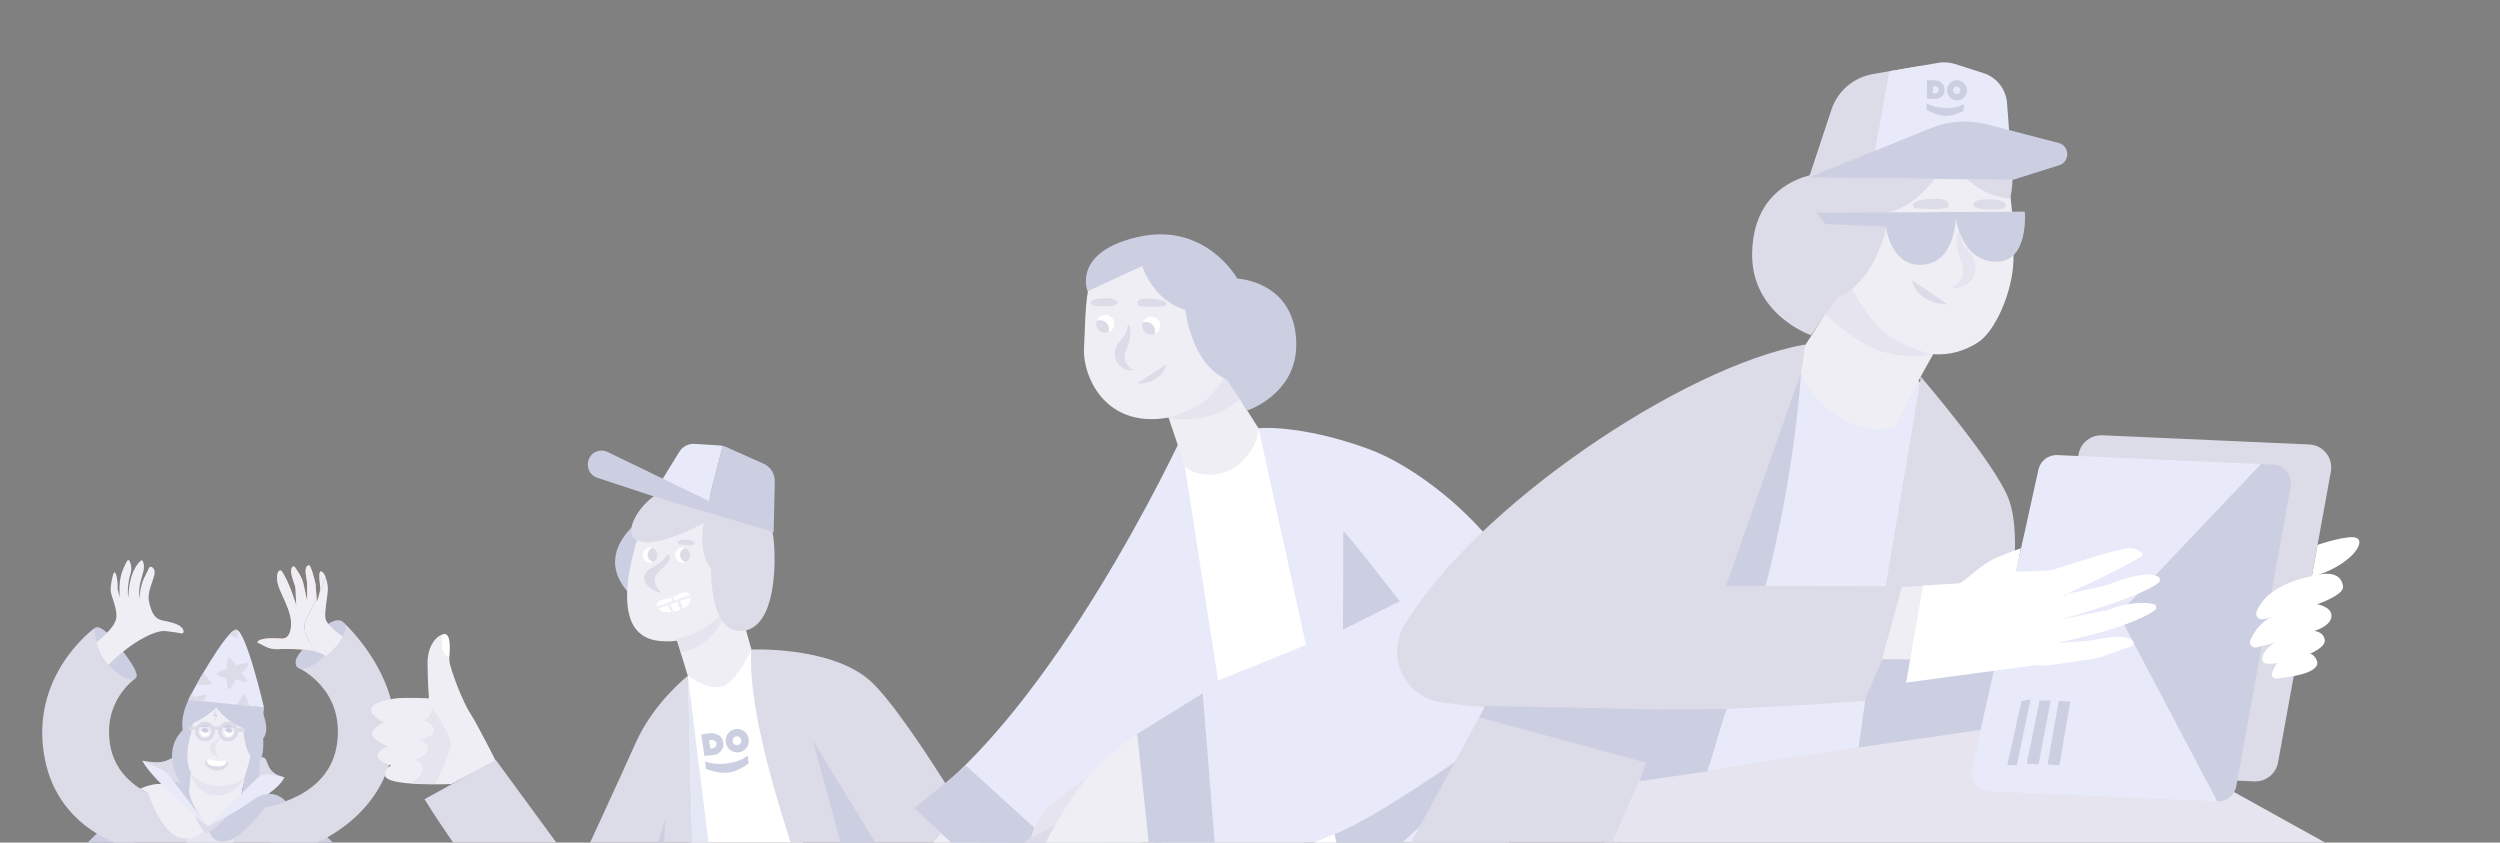 <svg width="721" height="243" viewBox="0 0 721 243" fill="none" xmlns="http://www.w3.org/2000/svg">
<rect x="0" y="0" width="721" height="243" fill="#808080" stroke="none"/>
<g clip-path="url(#clip0_285_44574)">
<g clip-path="url(#clip1_285_44574)">
<path d="M93.738 240.9L101.921 248.295C101.921 248.295 94.278 256.854 84.012 261.087C75.334 264.669 75.645 246.815 75.645 246.815L79.807 240.603L93.738 240.9Z" fill="#CCCFE2"/>
<path d="M29.238 239.067L15.368 252.779C15.368 252.779 25.235 260.929 35.427 263.885L39.208 243.013L29.238 239.067Z" fill="#CCCFE2"/>
<path d="M84.015 261.087C84.015 261.087 69.322 267.785 55.995 266.533L59.973 238.367L76.368 232.616C76.368 232.616 95.061 230.385 97.219 214.392C99.376 198.399 85.844 192.498 85.844 192.498L99.129 179.583C99.129 179.583 116.611 195.352 113.546 215.035C110.673 233.491 95.355 243.072 81.025 246.892L84.015 261.087Z" fill="#DCDBE8"/>
<path d="M27.258 181.168L39.053 195.657C39.053 195.657 29.125 202.345 31.946 215.753C33.913 225.099 42.738 228.685 42.738 228.685L60.835 234.292L55.995 266.537C55.995 266.537 42.837 266.694 35.427 263.889L38.742 244.856C38.742 244.856 17.126 240.833 12.893 218.712C8.296 194.712 27.258 181.168 27.258 181.168Z" fill="#DCDBE8"/>
<path d="M54.95 234.554L50.53 266.526C50.53 266.526 60.545 267.733 68.937 265.876L66.773 235.296L54.95 234.554Z" fill="#E5E4EF"/>
<path d="M27.258 181.168C27.258 181.168 27.392 187.072 30.53 190.836C33.669 194.6 37.333 196.867 39.053 195.653C40.772 194.439 36.14 188.821 34.287 186.327C32.437 183.837 28.875 179.821 27.258 181.168Z" fill="#CCCFE2"/>
<path d="M99.129 179.58C100.689 181.311 98.818 184.729 95.058 188.055C91.298 191.382 87.899 193.907 85.844 192.494C83.786 191.081 89.424 184.61 90.01 184.064C90.596 183.518 96.516 176.68 99.129 179.58Z" fill="#CCCFE2"/>
<path d="M93.854 178.282C93.589 176.106 94.373 172.786 94.55 170.334C94.638 169.085 94.338 167.623 93.907 166.514C93.409 167.917 92.834 169.295 92.234 170.607C91.969 171.81 91.404 173.419 91.404 173.419L91.326 172.52C90.059 175.102 88.827 177.327 88.167 178.852C86.903 181.766 88.979 184.722 90.981 187.933C92.167 188.234 93.205 188.643 93.935 189.203C93.935 189.203 97.37 186.663 98.867 183.578C98.864 183.581 94.119 180.461 93.854 178.282Z" fill="#EFEEF4"/>
<path fill-rule="evenodd" clip-rule="evenodd" d="M37.337 161.729C37.203 161.47 36.849 161.463 36.698 161.712C36.564 161.932 36.398 162.23 36.214 162.583L36.217 162.587C35.811 163.374 35.328 164.462 34.957 165.78C34.27 168.213 34.47 171.26 34.528 172.137C34.535 172.256 34.541 172.335 34.541 172.367C34.431 171.811 34.313 171.42 34.209 171.076C34.022 170.456 33.881 169.99 33.919 168.991C33.986 167.263 33.4 164.801 32.966 165.066C32.532 165.332 31.928 168.365 31.928 170.149C31.928 170.9 32.236 171.832 32.586 172.893C33.068 174.353 33.63 176.055 33.58 177.862C33.492 180.982 27.865 185.18 27.865 185.18C28.779 189.706 31.37 191.739 31.37 191.739C32.79 190.056 35.73 187.538 38.883 185.481C38.883 185.48 38.882 185.48 38.882 185.479C42.08 183.392 45.499 181.78 47.765 182.004C49.735 182.2 51.465 182.508 52.344 182.679C52.711 182.752 53.026 182.417 52.959 182.035C52.621 180.144 49.696 179.536 47.48 179.075C47.31 179.04 47.145 179.005 46.985 178.971C44.475 178.436 43.864 176.82 43.084 174.053C42.496 171.969 43.178 169.95 43.846 167.975C44.064 167.331 44.28 166.692 44.45 166.056C44.909 164.349 44.207 163.723 43.677 163.496C43.412 163.384 43.109 163.51 42.982 163.772L41.795 166.221C39.977 169.698 40.408 172.881 40.408 172.881C39.85 170.59 40.203 168.558 41.153 165.528C41.831 163.37 41.407 162.216 41.107 161.733C41.005 161.568 40.779 161.533 40.638 161.663C39.338 162.828 38.505 164.454 37.972 166.088C37.973 166.09 37.974 166.092 37.975 166.095C36.956 169.224 37.037 172.377 37.037 172.377C36.691 170.95 36.86 168.071 37.64 165.486C37.651 165.451 37.66 165.416 37.668 165.383L37.668 165.383C37.673 165.363 37.678 165.344 37.683 165.325L37.68 165.319C38.13 163.659 37.686 162.39 37.337 161.729Z" fill="#EFEEF4"/>
<path d="M88.163 178.856C88.827 177.33 90.059 175.109 91.323 172.524L91.013 168.897C91.023 168.641 90.995 168.386 90.938 168.134C90.719 167.186 90.119 164.724 89.456 163.349C89.339 163.104 89.046 162.989 88.81 163.107C87.496 163.769 88.52 166.833 88.559 168.159C88.601 169.593 88.601 173.385 88.601 173.385C88.601 173.385 87.606 168.767 87.412 167.973C87.044 166.483 85.904 164.8 85.064 163.587C84.873 163.31 84.467 163.293 84.273 163.566C83.246 165.003 85.226 168.781 85.226 169.673C85.226 170.67 85.473 174.689 85.473 174.689C85.473 174.689 83.525 168.033 81.251 164.741C81.053 164.458 80.647 164.426 80.425 164.692C79.673 165.588 79.821 167.424 80.241 168.767C81.036 171.307 83.115 174.731 83.768 177.929C84.294 180.503 83.881 184.347 81.237 184.169C78.593 183.991 74.487 183.952 74.222 185.313C75.903 185.956 77.329 187.328 80.1 187.212C81.781 187.142 87.15 186.971 90.974 187.94C88.975 184.725 86.9 181.766 88.163 178.856Z" fill="#FBBB9D"/>
<path d="M88.163 178.856C88.827 177.33 90.059 175.109 91.323 172.524L91.013 168.897C91.023 168.641 90.995 168.386 90.938 168.134C90.719 167.186 90.119 164.724 89.456 163.349C89.339 163.104 89.046 162.989 88.81 163.107C87.496 163.769 88.52 166.833 88.559 168.159C88.601 169.593 88.601 173.385 88.601 173.385C88.601 173.385 87.606 168.767 87.412 167.973C87.044 166.483 85.904 164.8 85.064 163.587C84.873 163.31 84.467 163.293 84.273 163.566C83.246 165.003 85.226 168.781 85.226 169.673C85.226 170.67 85.473 174.689 85.473 174.689C85.473 174.689 83.525 168.033 81.251 164.741C81.053 164.458 80.647 164.426 80.425 164.692C79.673 165.588 79.821 167.424 80.241 168.767C81.036 171.307 83.115 174.731 83.768 177.929C84.294 180.503 83.881 184.347 81.237 184.169C78.593 183.991 74.487 183.952 74.222 185.313C75.903 185.956 77.329 187.328 80.1 187.212C81.781 187.142 87.15 186.971 90.974 187.94C88.975 184.725 86.9 181.766 88.163 178.856Z" fill="#EFEEF4"/>
<path d="M92.523 164.804C91.641 164.986 92.47 168.97 92.347 169.974C92.326 170.163 92.283 170.38 92.23 170.611C92.83 169.299 93.406 167.921 93.904 166.518C93.49 165.455 92.954 164.713 92.523 164.804Z" fill="#FBBB9D"/>
<path d="M92.523 164.804C91.641 164.986 92.47 168.97 92.347 169.974C92.326 170.163 92.283 170.38 92.23 170.611C92.83 169.299 93.406 167.921 93.904 166.518C93.49 165.455 92.954 164.713 92.523 164.804Z" fill="#EFEEF4"/>
<path d="M53.601 232.546C53.601 232.546 43.808 223.088 41.047 219.387C44.811 219.905 46.523 220.377 49.926 218.449C53.495 216.428 55.504 215.578 58.925 217.015C62.346 218.449 66.911 222.238 70.332 221.321C73.752 220.405 75.807 216.158 77.075 219.943C77.904 222.423 79.228 223.48 82.01 224.148C78.617 227.111 67.924 233.855 67.924 233.855L53.601 232.546Z" fill="#DCDBE8"/>
<path d="M75.666 205.381C75.666 205.381 78.056 210.261 75.892 213.003C75.892 213.003 76.771 222 71.525 221.986C66.279 221.972 71.062 204.916 71.062 204.916L75.666 205.381Z" fill="#CCCFE2"/>
<path d="M53.241 210.124C53.241 210.124 48.976 213.126 49.704 219.338C50.431 225.551 54.498 228.286 54.498 228.286L55.07 222.787L54.844 212.321L53.241 210.124Z" fill="#CCCFE2"/>
<path d="M55.808 204.807C55.808 204.807 55.744 208.298 54.766 212.325C53.788 216.351 52.486 225.746 60.892 226.551C69.297 227.356 70.992 224.337 71.447 221.986C71.903 219.635 73.011 214.269 73.403 212.388C73.795 210.506 75.161 202.859 68.062 201.984C60.962 201.11 55.808 204.807 55.808 204.807Z" fill="#EFEEF4"/>
<path d="M55.105 222.123C55.105 222.123 54.389 230.175 54.325 231.116C54.261 232.057 54.064 238.161 60.906 238.364C67.747 238.567 69.181 231.651 69.181 231.651L70.614 223.935L55.105 222.123Z" fill="#EFEEF4"/>
<path d="M55.07 222.787C55.07 222.787 56.941 226.282 62.293 226.638C67.829 227.006 70.543 224.253 70.543 224.253C70.543 224.253 67.846 229.703 62.078 229.384C57.742 229.147 55.112 224.914 55.07 222.787Z" fill="#E5E4EF"/>
<path d="M62.226 213.584C61.711 214.06 61.047 214.406 60.725 215.036C60.38 215.711 60.542 216.589 61.011 217.18C61.484 217.771 62.215 218.093 62.953 218.18C62.688 217.736 62.42 217.292 62.247 216.802C62.074 216.312 62.007 215.77 62.145 215.27C62.289 214.752 62.639 214.325 62.897 213.857C63.01 213.654 63.61 212.36 63.246 212.276C63.123 212.248 62.406 213.416 62.226 213.584Z" fill="#E5E4EF"/>
<path d="M54.403 201.747C54.403 201.747 50.304 209.288 54.321 214.633L55.631 208.638C55.631 208.638 61.94 205.591 63.437 202.684C66.342 197.042 54.403 201.747 54.403 201.747Z" fill="#CCCFE2"/>
<path d="M61.206 202.289C61.206 202.289 64.743 209.145 73.544 211.237L75.804 207.459L76.135 203.989L61.206 202.289Z" fill="#CCCFE2"/>
<path d="M47.878 226.862C47.878 226.862 53.534 234.208 57.078 237.293C57.078 237.293 58.399 238.136 60.037 238.395C60.037 238.395 55.317 233.145 54.498 228.282C50.219 222.85 47.878 226.862 47.878 226.862Z" fill="#CCCFE2"/>
<path d="M74.264 210.331L72.326 217.977C70.204 215.84 70.024 208.403 70.024 208.403L74.264 210.331Z" fill="#CCCFE2"/>
<path d="M68.81 233.166C68.81 233.015 70.226 226.219 70.226 226.219L73.989 223.854L74.183 226.32L78.628 225.414L68.81 233.166Z" fill="#4458E2"/>
<path d="M59.97 238.367C59.97 238.367 56.937 243.219 51.621 241.508C46.307 239.798 42.7 228.716 42.7 228.716L40.437 227.481C40.437 227.481 46.473 224.407 49.961 227.397C53.449 230.392 59.97 238.367 59.97 238.367Z" fill="#EFEEF4"/>
<path d="M74.762 219.856C74.762 219.856 76.284 229.038 69.544 229.748L70.543 224.253L72.376 217.967L74.762 219.856Z" fill="#CCCFE2"/>
<path d="M41.047 219.387C43.769 224.991 59.97 238.367 59.97 238.367L48.853 223.718C48.256 222.934 47.49 222.308 46.608 221.895C45.446 221.349 43.557 220.482 41.047 219.387Z" fill="#E8EAF9"/>
<path d="M59.97 238.367C60.04 238.112 70.628 227.891 74.271 224.379C75.076 223.602 76.167 223.217 77.265 223.326C78.43 223.445 80.41 224.004 82.01 224.144C79.641 230.053 59.97 238.367 59.97 238.367Z" fill="#E8EAF9"/>
<path d="M60.08 238.367C60.08 238.367 60.366 243.478 65.184 242.621C70 241.764 76.468 232.816 76.468 232.816L82.473 231.193C82.473 231.193 78.974 226.628 73.272 230.542C70.205 232.648 66.678 236.891 66.678 236.891C66.678 236.891 64.75 238.374 60.08 238.367Z" fill="#CCCFE2"/>
<path d="M59.97 238.367C59.97 238.367 66.473 240.886 74.826 229.598C74.826 229.598 64.076 236.716 59.97 238.367Z" fill="#CCCFE2"/>
<path d="M59.221 211.293C58.703 211.293 58.261 210.95 58.092 210.474C57.954 210.677 57.877 210.918 57.877 211.184C57.877 211.87 58.417 212.426 59.084 212.426C59.751 212.426 60.291 211.87 60.291 211.184C60.291 211.034 60.263 210.89 60.214 210.757C59.995 211.079 59.635 211.293 59.221 211.293Z" fill="white"/>
<path d="M59.221 211.293C59.631 211.293 59.995 211.079 60.21 210.758C60.041 210.282 59.603 209.939 59.08 209.939C58.671 209.939 58.307 210.152 58.092 210.474C58.265 210.953 58.703 211.293 59.221 211.293Z" fill="#CCCFE2"/>
<path d="M66.116 211.289C65.597 211.303 65.149 210.974 64.965 210.506C64.835 210.712 64.76 210.957 64.768 211.219C64.785 211.905 65.34 212.447 66.007 212.426C66.674 212.409 67.196 211.835 67.179 211.149C67.175 210.999 67.14 210.859 67.091 210.726C66.879 211.055 66.526 211.279 66.116 211.289Z" fill="white"/>
<path d="M66.116 211.289C66.526 211.279 66.882 211.055 67.091 210.726C66.907 210.254 66.459 209.928 65.94 209.942C65.53 209.953 65.174 210.177 64.965 210.506C65.145 210.974 65.594 211.303 66.116 211.289Z" fill="#CCCFE2"/>
<path d="M57.485 209.026C57.34 209.117 56.962 209.575 57.379 209.607C57.799 209.638 60.779 209.974 60.779 209.383C60.779 208.729 58.925 208.134 57.485 209.026Z" fill="#CCCFE2"/>
<path d="M64.009 209.533C64.101 210.075 67.635 209.897 67.649 209.607C67.663 209.32 66.932 208.589 65.848 208.589C64.764 208.589 63.956 209.225 64.009 209.533Z" fill="#CCCFE2"/>
<path d="M59.084 213.297C60.386 213.297 61.442 212.251 61.442 210.96C61.442 209.67 60.386 208.624 59.084 208.624C57.781 208.624 56.726 209.67 56.726 210.96C56.726 212.251 57.781 213.297 59.084 213.297Z" stroke="#DBDAE7" stroke-miterlimit="10"/>
<path d="M65.795 213.297C67.097 213.297 68.153 212.251 68.153 210.96C68.153 209.67 67.097 208.624 65.795 208.624C64.492 208.624 63.437 209.67 63.437 210.96C63.437 212.251 64.492 213.297 65.795 213.297Z" stroke="#DBDAE7" stroke-miterlimit="10"/>
<path d="M61.128 209.998C61.202 209.921 63.68 210.051 63.68 210.051" stroke="#DBDAE7" stroke-miterlimit="10"/>
<path d="M68.09 210.533C68.189 210.533 70.716 210.533 70.716 210.533" stroke="#DBDAE7" stroke-miterlimit="10"/>
<path d="M56.99 210.026H54.491" stroke="#DBDAE7" stroke-miterlimit="10"/>
<path d="M90.977 187.936L92.527 190.297C92.527 190.297 87.21 194.089 85.664 192.193C84.118 190.297 87.38 187.328 87.38 187.328L90.977 187.936Z" fill="#CCCFE2"/>
<path d="M56.192 235.184L59.97 238.367L65.159 235.852C65.159 235.852 61.001 240.232 59.613 240.232C58.226 240.232 56.192 235.184 56.192 235.184Z" fill="#DCDBE8"/>
<path d="M65.559 219.586C65.463 219.488 65.336 219.439 65.202 219.411C65.251 219.53 65.266 219.667 65.248 219.796C65.184 220.206 64.877 220.545 64.514 220.73C64.15 220.916 63.74 220.965 63.338 220.986C62.688 221.017 62.039 220.979 61.4 220.867C61.068 220.807 60.736 220.73 60.44 220.566C60.143 220.401 59.885 220.143 59.776 219.817C59.688 219.544 59.695 219.286 59.779 219.065C59.596 219.128 59.437 219.23 59.335 219.384C58.505 220.597 60.422 222.042 62.088 222.175C63.395 222.28 64.796 222.011 65.562 220.737C65.763 220.387 65.838 219.87 65.559 219.586Z" fill="#DCDBE8"/>
<path d="M59.776 219.81C59.885 220.139 60.143 220.398 60.44 220.559C60.736 220.72 61.068 220.8 61.4 220.86C62.039 220.972 62.692 221.014 63.338 220.979C63.74 220.958 64.154 220.909 64.514 220.723C64.877 220.538 65.184 220.202 65.248 219.789C65.266 219.66 65.251 219.523 65.202 219.405C65.146 219.391 65.086 219.384 65.029 219.377C64.147 219.289 63.257 219.632 62.378 219.495C61.813 219.408 61.294 219.121 60.733 219.013C60.464 218.96 60.09 218.95 59.779 219.055C59.695 219.279 59.684 219.537 59.776 219.81Z" fill="white"/>
<path d="M30.125 162.152L30.164 162.177C30.168 162.177 30.15 162.149 30.125 162.152Z" fill="#FFB89C"/>
<path d="M54.356 201.81C54.727 200.691 65.29 181.455 68.139 181.606C70.988 181.756 76.125 204.024 76.125 204.024L54.356 201.81Z" fill="#E8EAF9"/>
<path d="M56.587 197.584C56.587 197.584 61.064 197.566 61.022 197.126C60.979 196.685 58.614 194.026 58.614 194.026C58.614 194.026 57.452 195.957 56.587 197.584Z" fill="#DCDBE8"/>
<path d="M65.378 192.9C65.378 192.799 65.445 189.815 65.904 189.647C66.367 189.479 68.044 191.917 68.044 191.917C68.044 191.917 70.974 190.899 71.567 191.34C72.16 191.781 69.558 194.324 69.657 194.324C69.756 194.324 71.532 196.223 71.369 196.594C71.204 196.968 67.913 195.95 67.913 195.95C67.913 195.95 66.565 199.036 65.972 198.798C65.378 198.56 65.378 195.646 65.378 195.646C65.378 195.646 62.547 194.932 62.483 194.39C62.416 193.848 65.378 192.9 65.378 192.9Z" fill="#DCDBE8"/>
<path d="M68.326 203.233C68.326 203.233 69.954 200.323 70.381 200.221C70.808 200.12 71.994 203.611 71.994 203.611L68.326 203.233Z" fill="#DCDBE8"/>
<path d="M55.253 199.987C55.253 199.987 55.959 200.813 56.051 201.068C56.051 201.068 59.144 200.05 59.422 200.351C59.701 200.655 58.681 202.261 58.681 202.261L54.36 201.803C54.356 201.803 54.949 200.368 55.253 199.987Z" fill="#DCDBE8"/>
<path d="M66.229 182.899C66.229 182.899 68.037 184.155 68.418 184.026C68.799 183.896 68.305 181.636 68.305 181.636C68.305 181.636 67.701 181.259 66.229 182.899Z" fill="#DCDBE8"/>
<path d="M62.162 205.049L61.428 206.623L62.286 206.427L61.742 208.109L62.766 206.126H61.89L62.37 205.073L62.162 205.049Z" fill="#CCCFE2"/>
</g>
</g>
<path d="M142.975 219.407C142.975 219.407 137.567 208.718 135.824 206.058C133.062 201.839 130.054 193.118 129.667 191.085C129.28 189.052 130.39 182.94 128.195 182.94C126.014 182.94 123.303 186.227 123.303 191.085C123.303 195.944 123.703 201.404 123.703 201.404C123.703 201.404 115.997 201.046 113.596 201.493C110.472 202.094 107 202.913 107 204.741C107 206.557 110.782 208.283 110.782 208.283C110.782 208.283 106.38 210.303 107.374 212.132C108.368 213.947 111.892 215.303 111.892 215.303C111.892 215.303 108.536 216.351 108.923 218.167C109.323 219.983 112.847 220.737 112.847 220.737C112.847 220.737 110.834 221.606 111.066 223.678C111.44 226.926 130.209 226.12 130.209 226.12L142.975 219.407Z" fill="#EFEEF4"/>
<path d="M127.524 183.03C127.524 183.03 126.711 189.219 129.525 189.372C129.525 189.372 130.57 181.598 127.524 183.03Z" fill="white"/>
<path d="M198.364 194.896L199.422 291.407L242.755 285.436L216.719 187.326L198.364 194.896Z" fill="white"/>
<path d="M186.385 148.609C186.385 148.609 170.753 158.25 180.706 170.307C190.658 182.365 191.123 150.054 191.123 150.054" fill="#CCCFE2"/>
<path d="M183.339 214.229C179.131 223.703 166.429 251.156 166.429 251.156L142.975 219.152L122.438 230.48C122.438 230.48 152.721 280.347 170.005 278.212C187.289 276.077 186.333 245.376 186.333 245.376L178.55 300.396L201.075 297.481L198.364 194.896C198.364 194.896 188.515 202.593 183.339 214.229Z" fill="#DCDBE8"/>
<path d="M187.457 145.438C187.457 145.438 171.179 182.429 189.741 184.794C211.517 187.569 220.153 156.076 220.153 156.076" fill="#EFEEF4"/>
<path d="M193.485 179.015L198.364 194.896C198.364 194.896 204.044 199.039 208.136 198.041C212.228 197.044 216.72 187.314 216.72 187.314L210.472 165.27L193.485 179.015Z" fill="#EFEEF4"/>
<path d="M195.034 184.053L196.389 188.208C196.389 188.208 206.561 186.661 209.684 175.256C209.684 175.256 203.037 183.644 195.034 184.053Z" fill="#E5E4EF"/>
<path d="M202.998 150.808C202.805 151.102 201.269 159.887 205.102 163.889C205.102 163.889 204.431 183.797 214.887 181.841C225.342 179.884 223.613 155.207 222.657 153.161C221.702 151.115 200.985 138.725 193.317 140.771C185.65 142.817 179.415 152.867 183.158 155.501C188.231 159.068 202.998 150.808 202.998 150.808Z" fill="#DCDBE8"/>
<path d="M223.445 138.853C223.496 136.654 222.231 134.634 220.256 133.751L209.336 128.88C209.052 128.752 208.755 128.662 208.458 128.598C207.619 131.718 205.412 140.413 204.263 144.978L223.122 153.557L223.445 138.853Z" fill="#CCCFE2"/>
<path d="M207.697 128.483L200.313 128.01C198.545 127.895 196.867 128.765 195.925 130.286C193.963 133.457 190.8 138.572 190.723 138.815L204.263 144.978C205.412 140.413 207.607 131.718 208.459 128.598C208.2 128.547 207.955 128.496 207.697 128.483Z" fill="#E8EAF9"/>
<path d="M188.334 143.098L172.264 137.792C168.637 136.59 168.611 131.373 172.225 130.145C173.193 129.813 174.265 129.877 175.181 130.324L222.799 153.365L188.334 143.098Z" fill="#CCCFE2"/>
<path d="M190.71 161.971C189.729 162.751 188.606 163.301 187.573 164.004C186.76 164.554 185.959 165.283 185.779 166.254C185.572 167.405 186.334 168.53 187.224 169.285C188.218 170.141 189.432 170.73 190.71 170.998C190.051 170.295 189.38 169.553 189.057 168.633C188.696 167.571 188.877 166.318 189.548 165.423C190.387 164.285 191.704 163.441 192.491 162.265C192.814 161.792 193.73 160.258 192.762 160.002C192.272 159.874 192.155 160.424 191.91 160.756C191.562 161.204 191.161 161.613 190.71 161.971Z" fill="#DCDBE8"/>
<path d="M195.809 156.012C195.602 156.178 194.97 156.997 196.054 157.035C197.138 157.074 200.21 157.751 200.352 156.805C200.481 155.846 196.867 155.117 195.809 156.012Z" fill="#DCDBE8"/>
<path d="M186.811 159.989C186.811 159.081 187.379 158.327 188.18 158.033C187.973 157.969 187.754 157.917 187.508 157.917C186.321 157.917 185.366 158.889 185.366 160.104C185.366 161.319 186.321 162.29 187.508 162.29C187.87 162.29 188.193 162.188 188.489 162.035C187.534 161.856 186.811 161.012 186.811 159.989Z" fill="white"/>
<path d="M189.651 160.104C189.651 159.132 189.031 158.327 188.167 158.045C187.379 158.327 186.798 159.094 186.798 160.002C186.798 161.025 187.521 161.869 188.476 162.048C189.173 161.664 189.651 160.948 189.651 160.104Z" fill="#DCDBE8"/>
<path d="M196.157 159.989C196.157 159.081 196.725 158.327 197.525 158.033C197.318 157.969 197.099 157.917 196.854 157.917C195.666 157.917 194.711 158.889 194.711 160.104C194.711 161.319 195.666 162.29 196.854 162.29C197.215 162.29 197.538 162.188 197.835 162.035C196.88 161.856 196.157 161.012 196.157 159.989Z" fill="white"/>
<path d="M198.997 160.104C198.997 159.132 198.377 158.327 197.512 158.045C196.725 158.327 196.144 159.094 196.144 160.002C196.144 161.025 196.867 161.869 197.822 162.048C198.519 161.664 198.997 160.948 198.997 160.104Z" fill="#DCDBE8"/>
<path d="M190.955 173.031C190.593 173.146 190.232 173.287 189.935 173.53C189.638 173.773 189.406 174.118 189.38 174.502C189.328 175.192 189.896 175.767 190.503 176.074C191.38 176.522 192.4 176.624 193.394 176.56C194.75 176.458 196.079 176.049 197.254 175.358C198.002 174.911 198.712 174.323 199.048 173.517C199.384 172.712 199.254 171.637 198.545 171.126C198.041 170.742 197.331 170.717 196.737 170.909C195.834 171.19 195.085 171.855 194.182 172.187C193.136 172.571 192.013 172.699 190.955 173.031Z" fill="white"/>
<path d="M189.406 174.923L198.971 171.612C198.971 171.612 199.074 171.816 199.1 171.893C199.126 171.97 199.19 172.238 199.19 172.238L189.741 175.512C189.741 175.512 189.561 175.307 189.522 175.23C189.483 175.154 189.406 174.923 189.406 174.923Z" fill="#EFEEF4"/>
<path d="M193.511 172.392L193.859 173.466L194.427 173.236L194.182 172.174L193.511 172.392Z" fill="#EFEEF4"/>
<path d="M192.685 174.476L193.524 176.547L194.234 176.471L193.395 174.259L192.685 174.476Z" fill="#EFEEF4"/>
<path d="M195.37 173.491C195.395 173.555 196.209 175.921 196.209 175.921L196.97 175.537L196.054 173.249L195.37 173.491Z" fill="#EFEEF4"/>
<path d="M205.231 211.441C204.469 211.429 202.236 211.851 202.236 211.851L203.179 218.039L206.419 217.63C206.419 217.63 208.82 216.888 208.6 214.344C208.381 211.799 206.006 211.454 205.231 211.441ZM205.851 215.712L204.87 215.942L204.508 213.5C204.508 213.5 205.076 213.423 205.45 213.436C205.825 213.449 206.509 213.602 206.625 214.459C206.741 215.303 205.851 215.712 205.851 215.712Z" fill="#CCCFE2"/>
<path d="M212.163 210.24C210.33 210.495 209.052 212.209 209.31 214.063C209.568 215.917 211.259 217.234 213.079 216.978C214.912 216.722 216.19 215.009 215.932 213.155C215.674 211.301 213.996 209.984 212.163 210.24ZM212.718 214.894C212.034 214.983 211.401 214.497 211.298 213.794C211.208 213.091 211.685 212.452 212.369 212.362C213.053 212.273 213.686 212.758 213.789 213.462C213.88 214.152 213.402 214.791 212.718 214.894Z" fill="#CCCFE2"/>
<path d="M203.359 219.574C203.359 219.574 205.657 220.75 209.904 220.136C214.151 219.523 215.609 217.86 215.609 217.86L215.919 220.124C215.919 220.124 213.131 222.463 210.059 222.821C206.999 223.179 203.592 221.747 203.592 221.747L203.359 219.574Z" fill="#CCCFE2"/>
<path d="M198.364 194.896L210.149 290.026L200.92 291.292L198.364 194.896Z" fill="#E4E7F4"/>
<path d="M275.503 230.467C266.79 216.441 256.206 200.56 250.177 195.676C238.65 186.341 216.719 187.326 216.719 187.326C215.132 207.925 229.666 249.634 240.38 277.56L254.786 276.319L265.332 296.765C277.633 283.058 283.158 266.96 288.605 252.038C288.257 251.437 287.159 249.839 286.733 249.11L275.503 230.467Z" fill="#DCDBE8"/>
<path d="M255.715 248.356L234.404 213.5L246.008 256.194L255.715 248.356Z" fill="#CCCFE2"/>
<path d="M275.503 230.48C279.944 237.922 284.036 244.661 286.746 249.123L288.618 252.038C290.077 248.036 290.942 243.523 292 239.623L283.7 227.476C282.887 226.286 281.26 226.018 280.137 226.9L275.503 230.48Z" fill="#CCCFE2"/>
<path d="M124.517 204.025C124.517 204.025 124.607 207.375 122.09 207.644C122.09 207.644 125.562 208.884 125.123 210.904C124.684 212.937 120.786 213.193 120.786 213.193C120.786 213.193 123.729 214.165 123.394 216.108C123.058 218.052 119.495 219.279 119.495 219.279C119.495 219.279 122.012 219.548 121.922 221.747C121.832 223.959 118.54 225.89 118.54 225.89L125.562 226.069C125.562 226.069 129.551 218.129 129.99 215.124C130.416 212.145 124.517 204.025 124.517 204.025Z" fill="#E5E4EF"/>
<path d="M183.597 264.53L191.768 236.323L190.077 298.938L178.563 300.396L183.597 264.53Z" fill="#CCCFE2"/>
<g clip-path="url(#clip2_285_44574)">
<path d="M340.504 126.583C340.504 126.583 303.864 205.458 263.66 233.037L308.154 275.191C308.154 275.191 353.431 215.7 354.501 170.955" fill="#E8EAF9"/>
<path d="M428.867 199.512C428.867 199.512 426.866 213.206 427.031 214.621C427.196 216.037 449.035 290.042 449.035 290.042C449.035 290.042 324.94 309.562 325.665 308.331C326.379 307.098 338.793 215.94 338.793 215.94L428.867 199.512Z" fill="#E8EAF9"/>
<path d="M355.214 252.552L358.532 281.302L395.16 285.265L384.878 240.549C384.88 240.539 357.696 251.741 355.214 252.552Z" fill="white"/>
<path d="M263.66 233.037C263.66 233.037 275.423 223.75 278.545 220.766L319.814 258.309L308.438 275.494L263.66 233.037Z" fill="#CCCFE2"/>
<path d="M182.098 316.899C182.886 316.439 412.274 166.417 448.6 142.444C452.085 140.137 456.807 141.194 458.985 144.763C461.06 148.178 460.028 152.619 456.653 154.77L189.46 325.33L182.098 316.899Z" fill="#DCDBE8"/>
<path d="M315.444 222.714C315.342 222.882 309.268 227.325 303.534 231.526C302.361 232.385 301.361 233.436 300.553 234.639C299.071 236.826 297.891 239.443 297.272 241.676C306.298 237.177 309.254 235.106 309.254 235.106L315.444 222.714Z" fill="#E5E4EF"/>
<path d="M343.191 222.709C341.464 220.848 333.393 212.76 330.53 209.694C328.182 211.691 325.762 213.227 323.344 215.131C313.382 222.955 309.12 229.388 302.736 240.77C300.557 244.651 295.775 257.847 295.499 260.206C298.079 263.614 304.582 256.833 305.946 253.218C307.286 249.665 309.993 241.518 311.094 239.819C309.174 242.718 302.316 255.739 307.207 256.408C310.317 256.83 313.054 253.01 314 250.066C313.739 251.003 319.912 255.412 322.883 248.199C321.999 249.875 326.628 252.294 331.476 244.98C334.971 238.956 340.581 226.188 343.191 222.709Z" fill="#EFEEF4"/>
<path d="M413.036 193.156L328.62 204.888L332.955 258.929C332.955 258.929 421.219 231.335 438.858 202.597C456.498 173.858 417.149 137.672 394.617 129.459C377.206 123.122 365.351 123.203 362.994 123.516L340.507 126.572C340.507 126.572 347.374 208.03 348.157 208.193" fill="#E8EAF9"/>
<path d="M271.333 240.296C269.44 242.955 264.226 248.534 262.853 250.354C260.678 253.244 257.659 255.836 256.389 259.214L251.027 271.867C251.027 271.867 263.236 264.632 267.731 261.822C269.431 263.165 269.907 268.798 265.235 272.785C261.419 276.037 259.097 281.847 261.001 282.855C262.663 284.758 265.909 279.618 270.954 276.365C278.897 266.954 281.624 258.488 283.147 251.465C280.955 249.151 275.784 244.437 271.333 240.296Z" fill="#EFEEF4"/>
<path d="M340.707 128.083L351.309 196.274L376.633 186.011L362.992 123.527L340.707 128.083Z" fill="white"/>
<path d="M313.798 83.662C312.888 89.131 312.954 94.69 312.634 100.225C312.119 109.016 319.607 125.847 340.927 119.476C346.957 117.675 345.253 113.491 347.972 107.818C350.688 102.157 351.524 95.749 351.407 89.466C351.363 87.252 351.21 85.026 350.564 82.91C349.664 79.973 347.837 77.356 345.559 75.291C339.953 70.198 331.395 68.557 324.356 71.341C317.318 74.125 315.03 76.212 313.798 83.662Z" fill="#EFEEF4"/>
<path d="M336.058 117.565C336.058 117.565 338.549 125.175 341.714 134.228C342.416 136.233 351.506 139.621 358.214 133.038C363.195 128.157 362.981 123.525 362.981 123.525C362.981 123.525 349.992 103.627 349.723 99.529C349.457 95.42 341.82 91.443 341.82 91.443L336.058 117.565Z" fill="#EFEEF4"/>
<path d="M336.893 120.544C336.893 120.544 345.29 118.165 348.922 114.341C355.927 106.973 356.531 98.668 356.531 98.668L362.183 111.522C362.183 111.522 358.342 115.169 352.913 118.275C345.919 122.248 336.893 120.544 336.893 120.544Z" fill="#E5E4EF"/>
<path d="M329.383 76.748C329.383 76.748 332.483 86.656 341.837 89.364C341.837 89.364 343.503 105.055 353.778 109.412L359.757 118.369C359.757 118.369 374.017 113.697 373.845 99.162C373.624 81.031 356.852 80.349 356.852 80.349C356.852 80.349 347.619 63.736 327.882 68.408C309.107 72.857 313.65 83.999 313.65 83.999L329.383 76.748Z" fill="#CCCFE2"/>
<path d="M324.224 96.837C323.412 97.95 322.369 98.936 321.837 100.207C321.173 101.795 321.461 103.748 322.549 105.076C323.646 106.417 325.497 107.09 327.197 106.763C325.423 106.206 324.181 104.323 324.373 102.481C324.467 101.598 324.841 100.763 325.16 99.927C325.574 98.843 325.88 97.693 325.964 96.53C325.996 96.002 326.069 93.6 325.305 93.565C325.112 94.817 325.005 95.763 324.224 96.837Z" fill="#DCDBE8"/>
<path d="M336.398 105.085C336.398 105.085 335.227 110.622 327.887 110.659L336.398 105.085Z" fill="#DCDBE8"/>
<path d="M336.095 87.082C336.62 87.458 336.357 88.294 335.711 88.339C333.684 88.464 327.971 88.739 327.952 87.699C327.923 86.435 329.074 86.005 331.583 86.091C333.259 86.149 335.218 86.455 336.095 87.082Z" fill="#DCDBE8"/>
<path d="M320.543 88.279C319.025 88.376 314.129 88.698 314.632 87.132C315.136 85.566 322.141 85.637 322.265 87.144C322.316 87.811 321.054 88.24 320.543 88.279Z" fill="#DCDBE8"/>
<path d="M321.304 93.938C321.596 92.528 320.686 91.148 319.271 90.855C317.964 90.584 316.701 91.335 316.279 92.562C316.742 92.38 317.255 92.33 317.769 92.437C319.184 92.73 320.094 94.11 319.802 95.52C319.78 95.626 319.736 95.729 319.704 95.833C320.495 95.519 321.12 94.824 321.304 93.938Z" fill="white"/>
<path d="M317.772 92.426C317.257 92.32 316.742 92.38 316.281 92.552C316.248 92.656 316.205 92.758 316.183 92.865C315.891 94.275 316.801 95.655 318.215 95.948C318.73 96.055 319.245 95.995 319.706 95.823C319.739 95.718 319.782 95.616 319.804 95.509C320.096 94.1 319.186 92.719 317.772 92.426Z" fill="#DCDBE8"/>
<path d="M334.559 94.436C334.851 93.027 333.941 91.647 332.526 91.353C331.218 91.082 329.956 91.834 329.534 93.061C329.997 92.878 330.51 92.829 331.024 92.935C332.439 93.229 333.349 94.609 333.057 96.018C333.035 96.125 332.991 96.227 332.958 96.332C333.75 96.017 334.375 95.323 334.559 94.436Z" fill="white"/>
<path d="M331.027 92.924C330.512 92.818 329.997 92.878 329.536 93.05C329.503 93.154 329.46 93.257 329.438 93.363C329.145 94.773 330.055 96.153 331.47 96.446C331.985 96.553 332.5 96.493 332.961 96.321C332.993 96.216 333.037 96.114 333.059 96.007C333.351 94.598 332.441 93.218 331.027 92.924Z" fill="#DCDBE8"/>
<path d="M387.393 153.196C388.186 153.36 403.686 173.389 403.686 173.389L387.322 181.578L387.393 153.196Z" fill="#CCCFE2"/>
<path d="M427.031 214.622C427.031 214.622 396.422 236.361 384.878 240.55L388.322 255.484C388.324 255.474 420.191 234.084 427.031 214.622Z" fill="#CCCFE2"/>
<path d="M327.976 211.66L346.856 199.961L351.189 253.744L332.966 258.931L327.976 211.66Z" fill="#CCCFE2"/>
</g>
<g clip-path="url(#clip3_285_44574)">
<g clip-path="url(#clip4_285_44574)">
<path d="M496.036 134.725C483.084 167.702 470.014 201.093 465.521 236.231C465.442 236.781 465.403 237.429 465.815 237.802C466.227 238.176 467.11 237.763 466.855 237.272" stroke="#C9C9C9" stroke-miterlimit="10"/>
<path d="M465.521 237.842C463.833 242.909 469.21 248.821 474.41 247.584" stroke="#C9C9C9" stroke-miterlimit="10"/>
<path d="M490.58 200.445C486.852 209.872 484.399 219.791 483.28 229.848C515.228 230.535 547.196 231.223 579.144 231.91C583.52 217.061 587.876 202.212 592.252 187.383C592.763 185.635 592.174 182.748 590.486 183.416" stroke="#C9C9C9" stroke-miterlimit="10"/>
<path d="M533.577 97.897C528.788 102.061 524.491 106.795 520.802 111.96C523.235 111.489 522.293 111.843 524.334 110.448C511.402 113.1 498.764 117.106 486.656 122.37" stroke="#C9C9C9" stroke-miterlimit="10"/>
<path d="M560.03 48.971C560.403 52.761 559.245 56.69 556.91 59.675" stroke="#C9C9C9" stroke-miterlimit="10"/>
<path d="M576.514 50.326C578.888 54.136 577.652 59.734 573.923 62.209" stroke="#C9C9C9" stroke-miterlimit="10"/>
<path d="M559.304 25.146C556.694 35.831 553.475 47.458 544.527 53.842C543.663 54.451 542.682 55.04 541.623 54.942C540.563 54.843 539.562 53.763 539.955 52.781C542.368 55.158 542.82 59.066 541.681 62.248C540.543 65.45 538.071 68.003 535.343 70.007C528.082 75.349 518.466 77.313 509.694 75.29" stroke="#C9C9C9" stroke-miterlimit="10"/>
<path d="M544.723 120.799C549.354 122.331 554.005 123.863 558.637 125.375C559.461 125.65 560.324 125.945 560.854 126.633C561.384 127.32 561.305 128.518 560.52 128.852" stroke="#C9C9C9" stroke-miterlimit="10"/>
<path d="M545.096 77.745C548.51 81.182 554.221 82.047 558.499 79.749" stroke="#C9C9C9" stroke-miterlimit="10"/>
<path d="M565.74 61.482C565.407 62.975 566.604 64.311 567.605 65.469C568.605 66.628 569.508 68.317 568.645 69.574C568.154 70.281 567.251 70.576 566.427 70.792C564.229 71.362 561.992 71.774 559.755 72.03" stroke="#C9C9C9" stroke-miterlimit="10"/>
<path d="M642.136 157.843C638.506 157.548 634.836 157.705 631.245 158.314C629.636 158.589 627.988 158.982 626.653 159.885C625.299 160.808 624.298 162.38 624.436 164.01C624.652 166.367 627.144 167.879 629.499 168.154C631.834 168.429 634.208 167.84 636.563 167.899C631.697 166.269 625.868 168.154 622.866 172.338C623.239 174.577 625.633 175.795 627.772 176.482C631.422 177.641 635.248 178.23 639.075 178.211C636.76 178.171 634.444 178.839 632.501 180.077C638.545 187.226 649.162 178.25 651.046 172.083C652.851 166.131 652.596 158.903 648.377 153.993C644.06 148.965 636.19 148.022 630.185 150.457C625.456 152.382 623.867 155.289 629.204 157.253C633.482 158.785 637.819 157.489 642.136 157.843Z" stroke="#C9C9C9" stroke-miterlimit="10"/>
<path d="M520.017 100.175C519.82 99.233 486.361 112.55 486.361 112.55L463.912 229.003L542.035 216.767L566.506 125.356L552.416 108.798L520.017 100.175Z" fill="#E8EAF9"/>
<path d="M579.516 54.666C580.537 61.443 580.87 68.317 580.674 75.172C580.439 84.011 575.533 95.501 570.43 98.761C562.149 104.064 554.515 102.316 546.136 99.606C538.757 97.21 540.288 91.003 537.03 83.952C533.773 76.9 532.85 68.965 533.106 61.187C533.184 58.457 533.42 55.688 534.263 53.095C535.421 49.481 537.717 46.28 540.543 43.766C547.529 37.578 558.087 35.693 566.702 39.268C575.336 42.803 578.103 45.435 579.516 54.666Z" fill="#EFEEF4"/>
<path d="M558.656 100.215C558.656 100.215 551.807 111.862 547.097 122.115C545.999 124.491 533.694 125.925 524.02 114.926C518.329 108.464 518.309 103.082 518.309 103.082C518.309 103.082 534.617 78.707 535.009 73.64C535.402 68.573 544.86 63.78 544.86 63.78L558.656 100.215Z" fill="#EFEEF4"/>
<path d="M557.439 102.317C557.439 102.317 547.647 99.822 542.918 95.324C533.577 86.446 532.046 76.508 532.046 76.508L526.453 90.689C526.453 90.689 531.124 95.265 537.757 99.194C546.293 104.261 557.439 102.317 557.439 102.317Z" fill="#E5E4EF"/>
<path d="M467.758 226.116C467.758 226.116 455.002 241.279 468.15 249.666C481.298 258.053 540.19 255.872 575.042 252.867C586.189 251.905 597.374 247.682 619.314 259.251C641.254 270.82 693.1 311.949 693.905 310.75C694.709 309.552 723.439 272.293 723.439 272.293L622.12 216.138C622.12 216.138 602.575 207.751 589.819 208.164C577.044 208.556 467.758 226.116 467.758 226.116Z" fill="#E5E4EF"/>
<path d="M562.228 44.453C562.228 44.453 556.458 58.045 544.9 61.227C544.9 61.227 542.584 80.593 529.868 85.798L522.313 96.68C522.313 96.68 504.867 90.728 505.318 72.756C505.887 50.326 526.532 49.796 526.532 49.796C526.532 49.796 541.701 29.113 563.935 37.5C586.169 45.887 576.651 50.228 576.651 50.228L562.228 44.453Z" fill="#DCDBE8"/>
<path d="M561.305 43.157C561.305 43.157 566.388 56.1 579.712 57.259C579.712 57.259 586.698 30.979 556.89 35.968" fill="#DCDBE8"/>
<path d="M546.666 13.243L546.764 13.302C546.843 13.204 546.666 13.243 546.666 13.243Z" fill="#B2ACAB"/>
<path d="M528.18 31.647L521.724 51.151L552.219 51.524L553.927 18.978L540.151 21.355C534.558 22.317 529.946 26.265 528.18 31.647Z" fill="#DCDBE8"/>
<path d="M580.498 51.878L578.83 29.722C578.535 25.715 575.827 22.298 572.02 21.08L563.719 18.428C562.208 17.957 560.619 17.839 559.068 18.114L544.88 20.55L539.346 51.347L580.498 51.878Z" fill="#E8EAF9"/>
<path d="M521.724 51.151L580.498 51.878L593.861 47.655C597.06 46.633 596.942 42.077 593.704 41.232L573.158 35.889C567.781 34.495 562.09 34.849 556.929 36.95L521.724 51.151Z" fill="#CCCFE2"/>
<path d="M520.546 99.351C484.87 105.773 424.997 146.686 405 180.352C399.662 189.347 405.137 200.896 415.479 202.487C456.533 208.792 539.581 201.996 539.581 201.996L548.628 169.058L498.43 168.96C498.43 168.94 517.936 127.752 520.546 99.351Z" fill="#DCDBE8"/>
<path d="M510.97 136.866C510.695 138.26 463.224 246.838 463.224 246.838L406.354 244.029L443.561 175.716" fill="#DCDBE8"/>
<path d="M553.691 108.327C553.691 108.327 575.592 133.762 579.379 144.113C585.953 162.105 571.961 210.363 571.961 210.363L536.049 215.549L553.868 109.407L553.691 108.327Z" fill="#DCDBE8"/>
<path d="M558.362 23.201C557.714 23.083 555.752 23.122 555.752 23.122L555.693 28.445L558.519 28.544C558.519 28.544 560.677 28.268 560.834 26.088C560.991 23.908 559.009 23.319 558.362 23.201ZM558.303 26.874L557.439 26.933L557.459 24.831C557.459 24.831 557.95 24.851 558.264 24.91C558.578 24.969 559.147 25.204 559.127 25.931C559.127 26.658 558.303 26.874 558.303 26.874Z" fill="#CCCFE2"/>
<path d="M564.465 23.142C562.876 23.103 561.541 24.36 561.502 25.971C561.463 27.581 562.719 28.897 564.328 28.956C565.917 28.995 567.252 27.738 567.291 26.128C567.33 24.517 566.055 23.201 564.465 23.142ZM564.288 27.129C563.68 27.11 563.209 26.619 563.229 26.01C563.248 25.401 563.739 24.93 564.347 24.949C564.956 24.969 565.427 25.46 565.407 26.069C565.387 26.678 564.877 27.149 564.288 27.129Z" fill="#CCCFE2"/>
<path d="M555.634 29.761C555.634 29.761 557.44 31.077 561.148 31.136C564.877 31.215 566.349 30.017 566.349 30.017L566.31 31.961C566.31 31.961 563.601 33.552 560.933 33.414C558.264 33.297 555.556 31.608 555.556 31.608L555.634 29.761Z" fill="#CCCFE2"/>
<path d="M537.972 201.525L536.049 215.549L571.961 210.363L576.161 188.208L549.57 182.119L542.918 189.917L537.972 201.525Z" fill="#CCCFE2"/>
<path d="M566.466 70.772C567.448 72.167 568.723 73.404 569.351 74.976C570.136 76.96 569.763 79.356 568.389 80.986C567.016 82.616 564.72 83.421 562.64 82.989C564.818 82.322 566.388 80.023 566.192 77.745C566.093 76.645 565.642 75.604 565.269 74.583C564.779 73.228 564.406 71.813 564.347 70.38C564.308 69.731 564.268 66.746 565.21 66.726C565.387 68.258 565.505 69.437 566.466 70.772Z" fill="#E5E4EF"/>
<path d="M556.301 68.062C556.301 66.962 556.929 66.039 557.832 65.568C557.42 65.332 556.949 65.175 556.439 65.175C554.888 65.175 553.632 66.432 553.632 67.984C553.632 69.535 554.888 70.792 556.439 70.792C556.89 70.792 557.322 70.674 557.695 70.478C556.87 69.987 556.301 69.103 556.301 68.062Z" fill="white"/>
<path d="M559.245 67.984C559.245 66.942 558.676 66.059 557.832 65.568C556.929 66.039 556.301 66.962 556.301 68.062C556.301 69.103 556.87 69.987 557.714 70.478C558.617 70.007 559.245 69.083 559.245 67.984Z" fill="#3A282D"/>
<path d="M572.923 68.062C572.923 66.962 573.551 66.039 574.453 65.568C574.041 65.332 573.57 65.175 573.06 65.175C571.51 65.175 570.254 66.432 570.254 67.984C570.254 69.535 571.51 70.792 573.06 70.792C573.512 70.792 573.943 70.674 574.316 70.478C573.492 69.987 572.923 69.103 572.923 68.062Z" fill="white"/>
<path d="M575.886 67.984C575.886 66.942 575.317 66.059 574.473 65.568C573.57 66.039 572.942 66.962 572.942 68.062C572.942 69.103 573.511 69.987 574.355 70.478C575.258 70.007 575.886 69.083 575.886 67.984Z" fill="#3A282D"/>
<path d="M551.336 80.75C551.336 80.75 552.69 87.625 561.718 87.802L551.336 80.75Z" fill="#DCDBE8"/>
<path d="M599.494 130.777C595.942 147.118 585.109 195.534 580.871 214.508C579.968 218.554 582.931 222.404 587.072 222.6L650.163 225.35C653.479 225.487 656.384 223.17 656.992 219.89L672.22 136.021C672.946 132.054 670.003 128.361 665.98 128.184L606.284 125.533C603.046 125.415 600.181 127.615 599.494 130.777Z" fill="#DCDBE8"/>
<path d="M652.086 133.841L593.332 131.248C590.722 131.13 588.426 132.918 587.876 135.451C584.501 151.047 572.746 203.587 568.704 221.755C567.978 224.996 570.372 228.119 573.688 228.257L639.468 231.124L611.033 177.13L652.086 133.841Z" fill="#E8EAF9"/>
<path d="M644.943 226.725L660.642 140.283C661.231 137.101 658.856 134.136 655.618 133.978L652.106 133.821L611.033 177.111L639.468 231.105C642.117 231.242 644.452 229.357 644.943 226.725Z" fill="#CCCFE2"/>
<path d="M548.511 169.274L542.761 190.113L553.279 190.172L557.125 168.802C552.867 169.038 548.511 169.274 548.511 169.274Z" fill="#EFEEF4"/>
<path d="M591.762 191.763L604.027 189.956C604.615 189.878 605.204 189.721 605.773 189.524C607.598 188.896 611.935 187.383 614.643 186.401C615.389 186.126 615.566 185.105 614.918 184.633C612.053 182.61 605.204 184.359 602.947 184.712C602.574 184.771 593.351 185.517 593.351 185.517L607.009 182.08C607.009 182.08 617.646 178.937 621.472 175.952C622.1 175.461 621.924 174.44 621.158 174.243C615.467 172.79 607.736 175.972 607.736 175.972L594.077 178.702C594.077 178.702 615.997 172.829 622.454 168.154C623.14 167.644 623.062 166.563 622.277 166.21C619.294 164.815 613.034 166.563 607.696 168.704C602.653 169.961 598.198 170.845 595.902 171.317C595.372 172.593 594.941 171.513 595.902 171.317C601.79 168.803 618.431 160.612 618.058 159.964C617.587 159.119 615.958 157.843 613.446 158.177C608.187 158.864 593.567 164.01 591.664 164.383C589.76 164.737 581.479 164.855 581.479 164.855L582.833 158.118C582.833 158.118 577.063 160.141 575.042 161.162C570.823 163.264 566.192 167.958 565.23 168.194C564.779 168.312 558.499 168.606 554.633 168.842L549.727 196.85L587.15 191.822C588.681 191.96 590.231 191.94 591.762 191.763Z" fill="white"/>
<path d="M668.394 157.135C668.394 157.135 677.695 153.973 679.776 155.21C682.307 156.703 677.617 163.185 666.706 166.445L668.394 157.135Z" fill="white"/>
<path d="M668.707 165.758C668.707 165.758 674.987 164.049 675.732 168.999C676.341 173.025 659.13 177.17 652.674 178.584C651.438 178.859 650.359 177.661 650.79 176.463C651.987 173.222 655.892 167.938 668.707 165.758Z" fill="white"/>
<path d="M666.961 174.027C667.314 174.027 671.573 174.597 672.259 176.797C672.946 178.996 670.866 180.843 667.412 182.001C666.019 182.473 655.559 185.576 650.83 186.715C649.535 187.03 648.475 185.694 649.044 184.476C650.163 182.119 652.184 179.036 655.442 177.955C660.956 176.109 666.961 174.027 666.961 174.027Z" fill="white"/>
<path d="M663.37 182.434C663.743 182.335 669.689 180.548 670.454 184.457C671.22 188.346 656.089 192.392 653.067 191.252C651.556 190.663 652.067 185.183 663.37 182.434Z" fill="white"/>
<path d="M657.973 195.515C658.268 195.436 669.296 194.513 668.237 190.722C667.177 186.931 661.859 188.169 659.111 189.406C656.344 190.624 652.635 196.831 657.973 195.515Z" fill="white"/>
<path d="M582.99 202.193L578.928 220.636H581.695L585.6 201.702L582.99 202.193Z" fill="#CCCFE2"/>
<path d="M588.21 202.036L584.501 220.263L587.935 220.44L591.428 202.036H588.21Z" fill="#CCCFE2"/>
<path d="M593.744 202.134L590.506 220.44L593.94 220.715L597.08 202.33L593.744 202.134Z" fill="#CCCFE2"/>
<path d="M428.215 203.607L481.651 204.648L474.92 220.007L426.665 206.887L428.215 203.607Z" fill="#CCCFE2"/>
<path d="M474.352 144.427L455.846 164.717L476.55 165.817L474.352 144.427Z" fill="#DCDBE8"/>
<path d="M497.998 204.451C495.585 211.208 494.564 216.256 492.347 222.463L472.801 225.311L480.023 204.589" fill="#CCCFE2"/>
<path d="M509.184 168.979C517.818 136.06 519.428 107.443 519.428 107.443L497.763 168.979H509.184Z" fill="#CCCFE2"/>
<path d="M523.726 61.286C524.255 61.423 583.952 61.03 583.952 61.03C583.952 61.03 585.208 75.094 576.161 75.467C565.721 75.879 564.033 62.896 564.033 62.896C564.033 62.896 563.896 76.017 554.143 76.37C545.096 76.704 543.938 65.351 543.938 65.351L526.551 64.644L523.726 61.286Z" fill="#CCCFE2"/>
<path d="M552.003 58.497C551.356 58.948 551.65 59.989 552.455 60.048C554.947 60.245 561.972 60.696 562.012 59.4C562.07 57.829 560.658 57.279 557.577 57.338C555.516 57.397 553.083 57.731 552.003 58.497Z" fill="#DCDBE8"/>
<path d="M571.137 60.264C573.001 60.422 579.026 60.893 578.437 58.948C577.848 57.004 569.214 56.965 569.037 58.831C568.959 59.656 570.509 60.205 571.137 60.264Z" fill="#DCDBE8"/>
</g>
</g>
<defs>
<clipPath id="clip0_285_44574">
<rect width="116" height="116" fill="white" transform="translate(8 141)"/>
</clipPath>
<clipPath id="clip1_285_44574">
<rect width="127.262" height="125.915" fill="white" transform="translate(-3.262 141)"/>
</clipPath>
<clipPath id="clip2_285_44574">
<rect width="225.751" height="223.846" fill="white" transform="translate(267.439 52.898) rotate(11.712)"/>
</clipPath>
<clipPath id="clip3_285_44574">
<rect width="336" height="230" fill="white" transform="translate(368 13)"/>
</clipPath>
<clipPath id="clip4_285_44574">
<rect width="487.087" height="487.459" fill="white" transform="translate(292.457 -37.55)"/>
</clipPath>
</defs>
</svg>

